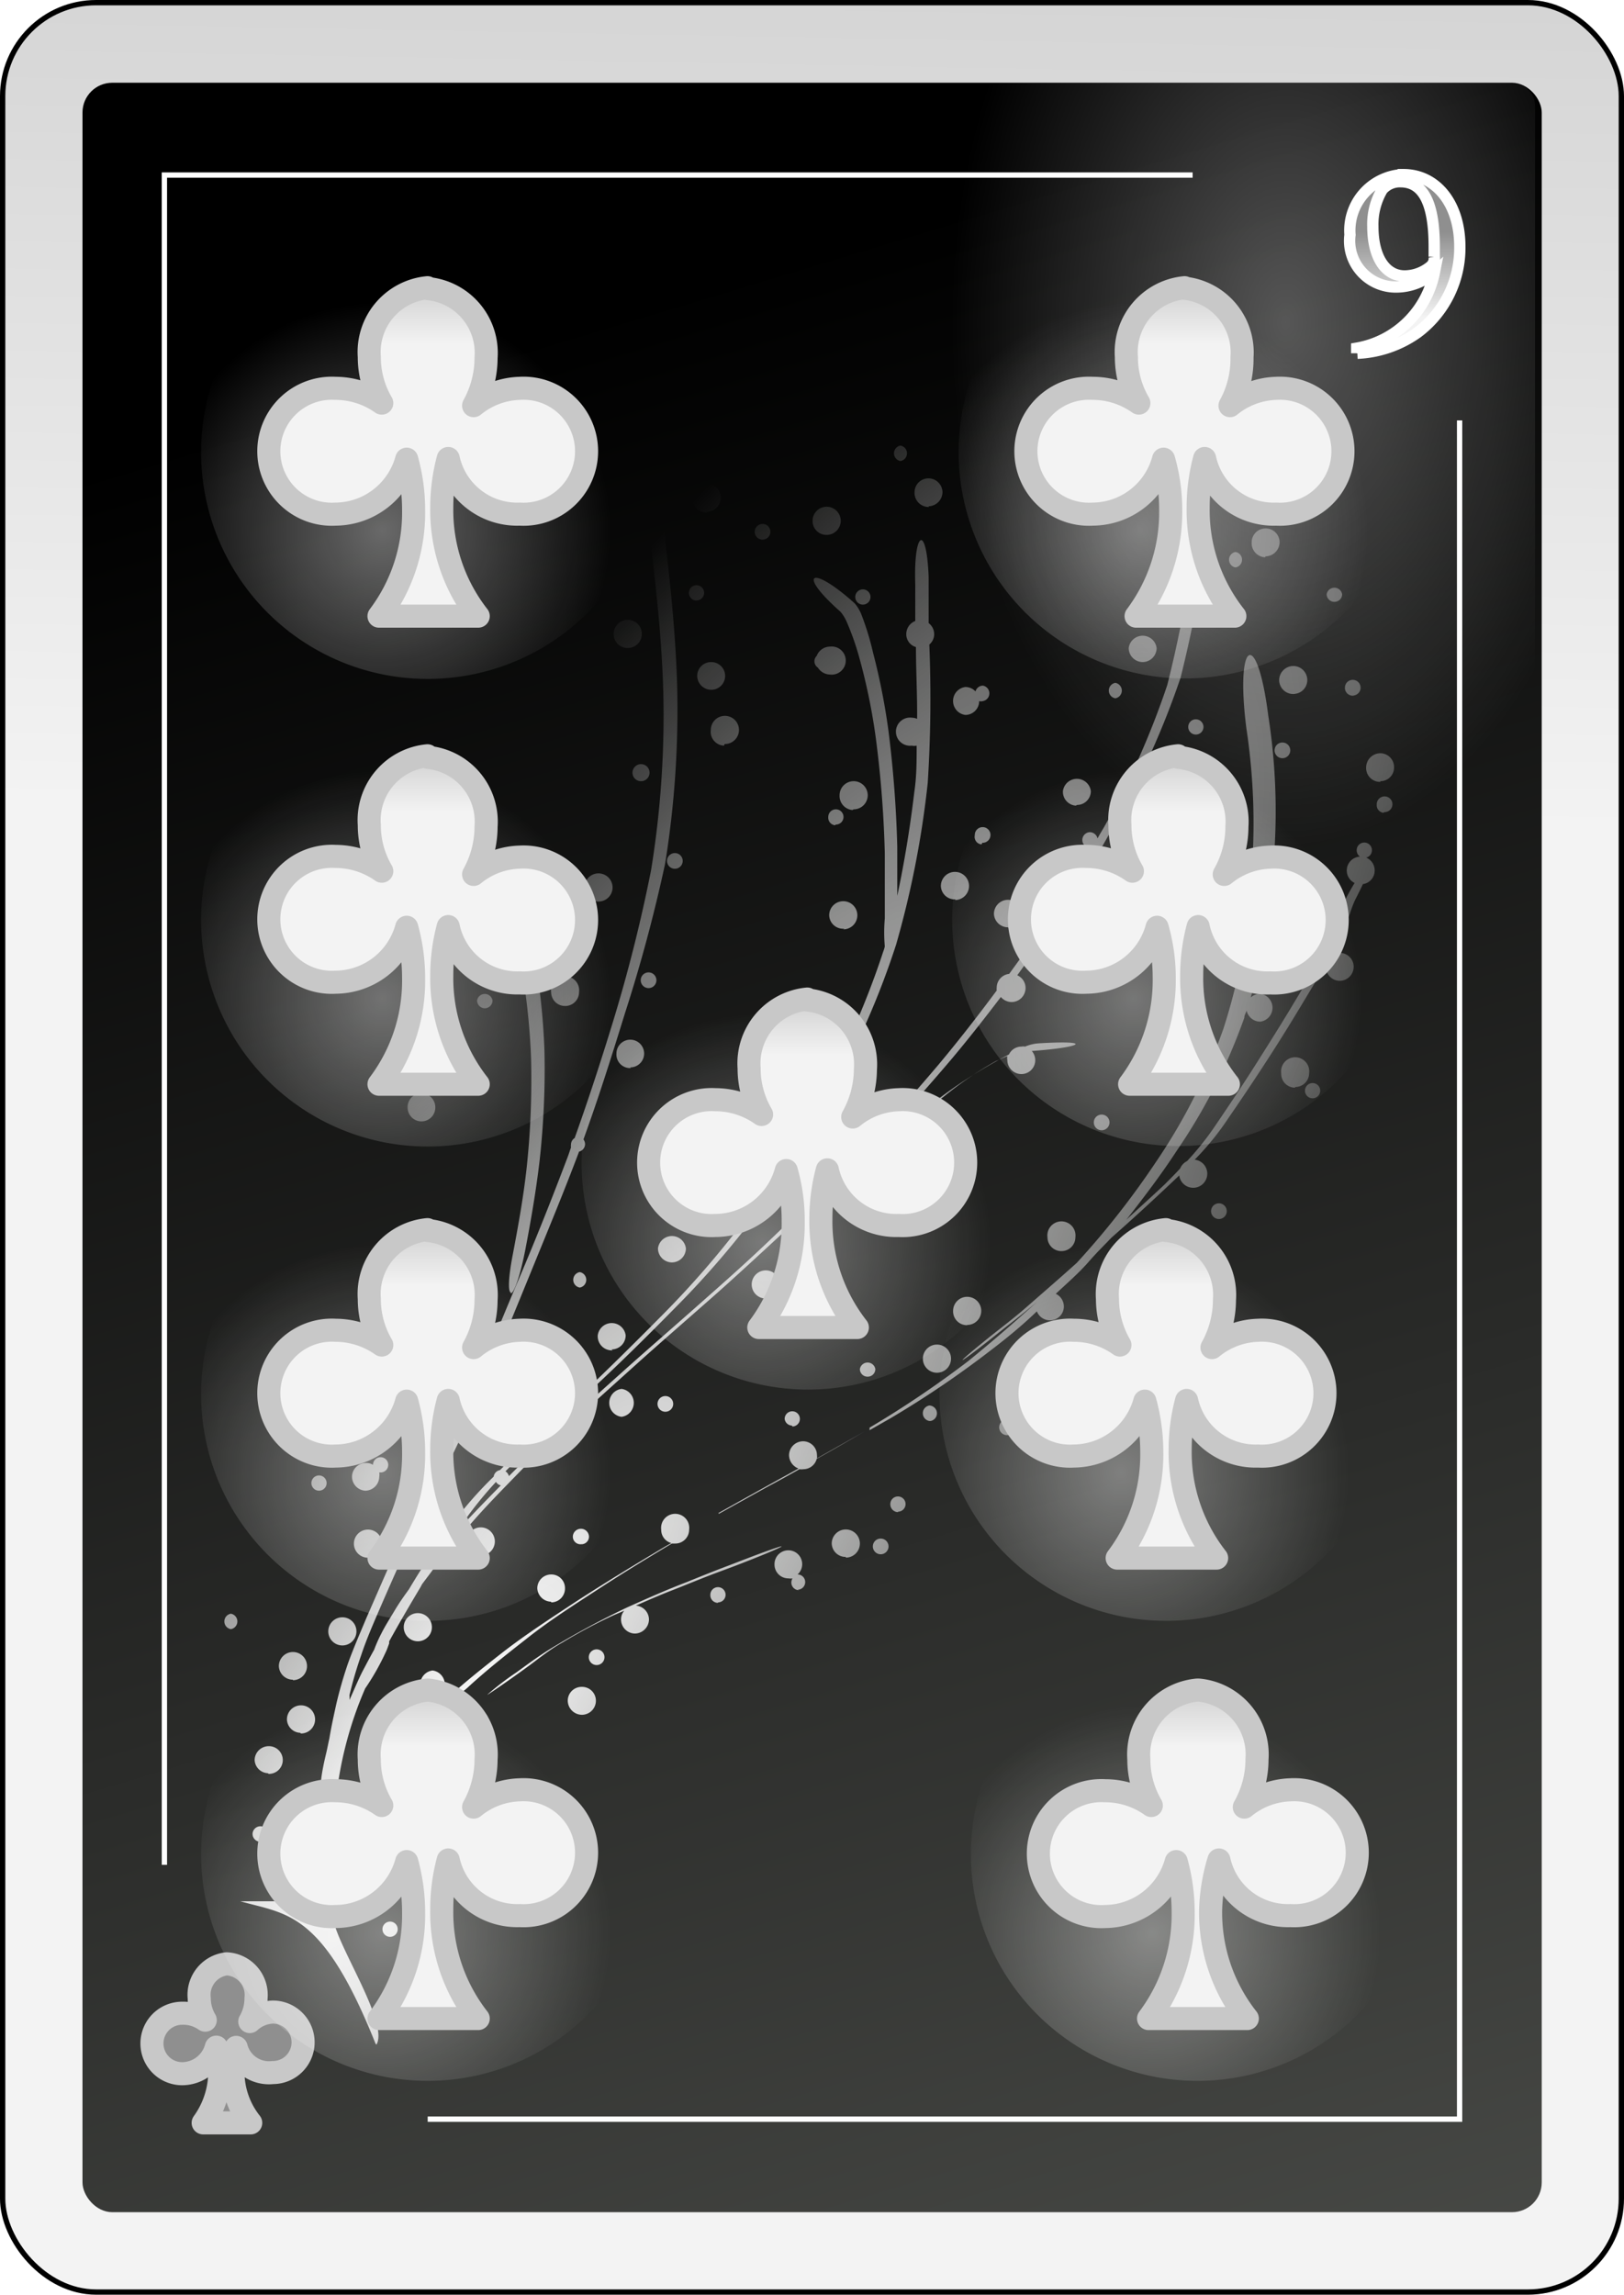 <?xml version="1.0" encoding="UTF-8" standalone="no"?>
<svg
   id="svg2"
   viewBox="0 0 70.38 99.42"
   version="1.1"
   sodipodi:docname="C9.svg"
   inkscape:version="1.3.2 (091e20e, 2023-11-25, custom)"
   width="70.38"
   height="99.42"
   xmlns:inkscape="http://www.inkscape.org/namespaces/inkscape"
   xmlns:sodipodi="http://sodipodi.sourceforge.net/DTD/sodipodi-0.dtd"
   xmlns:xlink="http://www.w3.org/1999/xlink"
   xmlns="http://www.w3.org/2000/svg"
   xmlns:svg="http://www.w3.org/2000/svg"
   xmlns:rdf="http://www.w3.org/1999/02/22-rdf-syntax-ns#"
   xmlns:cc="http://creativecommons.org/ns#"
   xmlns:dc="http://purl.org/dc/elements/1.1/">
  <sodipodi:namedview
     id="namedview6"
     pagecolor="#ffffff"
     bordercolor="#000000"
     borderopacity="0.25"
     inkscape:showpageshadow="2"
     inkscape:pageopacity="0.0"
     inkscape:pagecheckerboard="0"
     inkscape:deskcolor="#d1d1d1"
     inkscape:zoom="15.285714"
     inkscape:cx="34.771029"
     inkscape:cy="50.07944"
     inkscape:window-width="3840"
     inkscape:window-height="2054"
     inkscape:window-x="-11"
     inkscape:window-y="-11"
     inkscape:window-maximized="1"
     inkscape:current-layer="svg2" />
  <defs
     id="defs6">
    <style
       id="style1">
      .cls-1 {
        filter: url(#filter63625-0);
      }

      .cls-2 {
        stroke: #000;
        fill: url(#linear-gradient);
      }

      .cls-2, .cls-6 {
        stroke-miterlimit: 10;
        stroke-width: 0.23px;
      }

      .cls-3 {
        fill: url(#linear-gradient-2);
      }

      .cls-4 {
        opacity: 0.31;
        fill: url(#radial-gradient);
      }

      .cls-11, .cls-13, .cls-15, .cls-17, .cls-19, .cls-21, .cls-23, .cls-25, .cls-4, .cls-5, .cls-9 {
        isolation: isolate;
      }

      .cls-5 {
        opacity: 0.32;
        fill: url(#radial-gradient-2);
      }

      .cls-6 {
        fill: none;
      }

      .cls-27, .cls-6 {
        stroke: #fff;
      }

      .cls-10, .cls-12, .cls-14, .cls-16, .cls-18, .cls-20, .cls-22, .cls-24, .cls-26, .cls-7 {
        stroke: #c8c8c8;
        stroke-linejoin: round;
        stroke-width: 1px;
      }

      .cls-7 {
        fill: url(#linear-gradient-3);
      }

      .cls-8 {
        fill: url(#radial-gradient-3);
      }

      .cls-11, .cls-13, .cls-15, .cls-17, .cls-19, .cls-21, .cls-23, .cls-25, .cls-9 {
        opacity: 0.4;
      }

      .cls-9 {
        fill: url(#radial-gradient-4);
      }

      .cls-10 {
        fill: url(#linear-gradient-4);
      }

      .cls-11 {
        fill: url(#radial-gradient-5);
      }

      .cls-12 {
        fill: url(#linear-gradient-5);
      }

      .cls-13 {
        fill: url(#radial-gradient-6);
      }

      .cls-14 {
        fill: url(#linear-gradient-6);
      }

      .cls-15 {
        fill: url(#radial-gradient-7);
      }

      .cls-16 {
        fill: url(#linear-gradient-7);
      }

      .cls-17 {
        fill: url(#radial-gradient-8);
      }

      .cls-18 {
        fill: url(#linear-gradient-8);
      }

      .cls-19 {
        fill: url(#radial-gradient-9);
      }

      .cls-20 {
        fill: url(#linear-gradient-9);
      }

      .cls-21 {
        fill: url(#radial-gradient-10);
      }

      .cls-22 {
        fill: url(#linear-gradient-10);
      }

      .cls-23 {
        fill: url(#radial-gradient-11);
      }

      .cls-24 {
        fill: url(#linear-gradient-11);
      }

      .cls-25 {
        fill: url(#radial-gradient-12);
      }

      .cls-26 {
        fill: url(#linear-gradient-12);
      }

      .cls-27 {
        stroke-width: 0.49px;
        fill: url(#linear-gradient-13);
      }
    </style>
    <filter
       id="filter63625-0"
       name="filter63625-0"
       x="-0.129"
       y="-0.091"
       width="1.257"
       height="1.182">
      <feGaussianBlur
         result="feGaussianBlur63627-4"
         stdDeviation="3.76"
         id="feGaussianBlur1" />
    </filter>
    <linearGradient
       id="linear-gradient"
       x1="-1239.8"
       y1="-2591.39"
       x2="-1230.32"
       y2="-2076.88"
       gradientTransform="matrix(0.23,0,0,-0.23,323.26,-551.32)"
       gradientUnits="userSpaceOnUse">
      <stop
         offset="0"
         stop-color="#f3f3f3"
         id="stop1" />
      <stop
         offset="1"
         stop-color="#8f8f8f"
         id="stop2" />
    </linearGradient>
    <linearGradient
       id="linear-gradient-2"
       x1="-1698.87"
       y1="-2358.7"
       x2="-1566.59"
       y2="-2796.42"
       gradientTransform="matrix(0.24,0,0,-0.24,434.69,-541.13)"
       gradientUnits="userSpaceOnUse">
      <stop
         offset="0"
         id="stop3" />
      <stop
         offset="1"
         stop-color="#555753"
         id="stop4" />
    </linearGradient>
    <radialGradient
       id="radial-gradient"
       cx="851.38"
       cy="6221.54"
       r="58.68"
       gradientTransform="matrix(-0.23,0,0,0.21,208.74,-1187)"
       gradientUnits="userSpaceOnUse">
      <stop
         offset="0"
         stop-color="#fff"
         id="stop5" />
      <stop
         offset="1"
         stop-color="#fff"
         stop-opacity="0"
         id="stop6" />
    </radialGradient>
    <radialGradient
       id="radial-gradient-2"
       cx="-1273.59"
       cy="-1527.82"
       r="63.15"
       gradientTransform="matrix(0.23,0,0,-0.36,355.82,-526.63)"
       xlink:href="#radial-gradient" />
    <linearGradient
       id="linear-gradient-3"
       x1="-6291.3"
       y1="-13262.56"
       x2="-6291.3"
       y2="-13203.05"
       gradientTransform="matrix(0.05,0,0,-0.06,356.77,-675.13)"
       xlink:href="#linear-gradient" />
    <radialGradient
       id="radial-gradient-3"
       cx="89.72"
       cy="1105.99"
       r="25.37"
       gradientTransform="matrix(0.83,0.56,2.15,-3.16,-2426.74,3530.89)"
       xlink:href="#radial-gradient" />
    <radialGradient
       id="radial-gradient-4"
       cx="-655.11"
       cy="-1136.64"
       r="26.74"
       gradientTransform="matrix(0.37,0,0,-0.37,298.96,-388.16)"
       xlink:href="#radial-gradient" />
    <linearGradient
       id="linear-gradient-4"
       x1="-3584.99"
       y1="-5960.41"
       x2="-3584.99"
       y2="-5900.93"
       gradientTransform="matrix(0.11,0,0,-0.12,460.77,-690.94)"
       xlink:href="#linear-gradient" />
    <radialGradient
       id="radial-gradient-5"
       cx="-655.11"
       cy="-1136.64"
       r="26.74"
       gradientTransform="matrix(0.37,0,0,-0.37,299.5,-327.4)"
       xlink:href="#radial-gradient" />
    <linearGradient
       id="linear-gradient-5"
       x1="-3584.99"
       y1="-5960.41"
       x2="-3584.99"
       y2="-5900.93"
       gradientTransform="matrix(0.11,0,0,-0.12,461.31,-630.18)"
       xlink:href="#linear-gradient" />
    <radialGradient
       id="radial-gradient-6"
       cx="-655.11"
       cy="-1136.64"
       r="26.74"
       gradientTransform="matrix(0.37,0,0,-0.37,266.14,-367.88)"
       xlink:href="#radial-gradient" />
    <linearGradient
       id="linear-gradient-6"
       x1="-3584.99"
       y1="-5960.41"
       x2="-3584.99"
       y2="-5900.93"
       gradientTransform="matrix(0.11,0,0,-0.12,427.96,-670.66)"
       xlink:href="#linear-gradient" />
    <radialGradient
       id="radial-gradient-7"
       cx="-655.11"
       cy="-1136.64"
       r="26.74"
       gradientTransform="matrix(0.37,0,0,-0.37,282.6,-357.34)"
       xlink:href="#radial-gradient" />
    <linearGradient
       id="linear-gradient-7"
       x1="-3584.99"
       y1="-5960.41"
       x2="-3584.99"
       y2="-5900.93"
       gradientTransform="matrix(0.11,0,0,-0.12,444.42,-660.12)"
       xlink:href="#linear-gradient" />
    <radialGradient
       id="radial-gradient-8"
       cx="-655.11"
       cy="-1136.64"
       r="26.74"
       gradientTransform="matrix(0.37,0,0,-0.37,266.14,-347.35)"
       xlink:href="#radial-gradient" />
    <linearGradient
       id="linear-gradient-8"
       x1="-3584.99"
       y1="-5960.41"
       x2="-3584.99"
       y2="-5900.93"
       gradientTransform="matrix(0.11,0,0,-0.12,427.96,-650.13)"
       xlink:href="#linear-gradient" />
    <radialGradient
       id="radial-gradient-9"
       cx="-655.11"
       cy="-1136.64"
       r="26.74"
       gradientTransform="matrix(0.37,0,0,-0.37,266.14,-388.16)"
       xlink:href="#radial-gradient" />
    <linearGradient
       id="linear-gradient-9"
       x1="-3584.99"
       y1="-5960.41"
       x2="-3584.99"
       y2="-5900.93"
       gradientTransform="matrix(0.11,0,0,-0.12,427.96,-690.94)"
       xlink:href="#linear-gradient" />
    <radialGradient
       id="radial-gradient-10"
       cx="-655.11"
       cy="-1136.64"
       r="26.74"
       gradientTransform="matrix(0.37,0,0,-0.37,266.14,-327.4)"
       xlink:href="#radial-gradient" />
    <linearGradient
       id="linear-gradient-10"
       x1="-3584.99"
       y1="-5960.41"
       x2="-3584.99"
       y2="-5900.93"
       gradientTransform="matrix(0.11,0,0,-0.12,427.96,-630.18)"
       xlink:href="#linear-gradient" />
    <radialGradient
       id="radial-gradient-11"
       cx="-655.11"
       cy="-1136.64"
       r="26.74"
       gradientTransform="matrix(0.37,0,0,-0.37,298.68,-367.88)"
       xlink:href="#radial-gradient" />
    <linearGradient
       id="linear-gradient-11"
       x1="-3584.99"
       y1="-5960.41"
       x2="-3584.99"
       y2="-5900.93"
       gradientTransform="matrix(0.11,0,0,-0.12,460.49,-670.66)"
       xlink:href="#linear-gradient" />
    <radialGradient
       id="radial-gradient-12"
       cx="-655.11"
       cy="-1136.64"
       r="26.74"
       gradientTransform="matrix(0.37,0,0,-0.37,298.14,-347.35)"
       xlink:href="#radial-gradient" />
    <linearGradient
       id="linear-gradient-12"
       x1="-3584.99"
       y1="-5960.41"
       x2="-3584.99"
       y2="-5900.93"
       gradientTransform="matrix(0.11,0,0,-0.12,459.95,-650.13)"
       xlink:href="#linear-gradient" />
    <linearGradient
       id="linear-gradient-13"
       x1="-288.95"
       y1="609.27"
       x2="-288.95"
       y2="612.96"
       gradientTransform="matrix(1,0,0,-1,356.96,632.43)"
       xlink:href="#linear-gradient" />
    <linearGradient
       inkscape:collect="always"
       xlink:href="#linear-gradient"
       id="linearGradient1"
       gradientUnits="userSpaceOnUse"
       gradientTransform="matrix(0.23,0,0,-0.23,323.26,-551.32)"
       x1="-1239.8"
       y1="-2591.39"
       x2="-1230.32"
       y2="-2076.88" />
    <radialGradient
       inkscape:collect="always"
       xlink:href="#radial-gradient"
       id="radialGradient1"
       gradientUnits="userSpaceOnUse"
       gradientTransform="matrix(-0.23,0,0,0.21,208.74,-1187)"
       cx="851.38"
       cy="6221.54"
       r="58.68" />
  </defs>
  <title
     id="title6">Four of Clubs</title>
  <g
     id="_9_club"
     data-name="9_club"
     transform="translate(-7.175,-9.415)">
    <g
       id="use70791">
      <g
         id="g65584">
        <rect
           id="rect65588"
           class="cls-2"
           x="7.29"
           y="9.53"
           width="70.15"
           height="99.19"
           rx="4.05"
           ry="4.05"
           style="fill:url(#linearGradient1)" />
        <rect
           id="rect3662"
           class="cls-3"
           x="10.75"
           y="13"
           width="63.24"
           height="92.26"
           rx="1.29"
           ry="1.29"
           style="fill:url(#linear-gradient-2)" />
        <rect
           id="rect65592"
           class="cls-4"
           x="10.99"
           y="81.02"
           width="26.55"
           height="24.28"
           style="fill:url(#radialGradient1)" />
        <path
           id="rect65594"
           class="cls-5"
           d="m 46.2,13 h 26.5 a 1,1 0 0 1 1,1 v 43.2 a 1,1 0 0 1 -1,1 H 46.2 a 1,1 0 0 1 -1,-1 V 14 a 1,1 0 0 1 1,-1 z"
           style="fill:url(#radial-gradient-2)" />
        <path
           id="path65596"
           class="cls-6"
           d="M 25.71,101.23 H 70.43 V 27.63 M 58.86,17 H 14.3 v 73.21" />
      </g>
    </g>
    <g
       id="use74222">
      <g
         id="g74116">
        <path
           id="path74118"
           class="cls-7"
           d="m 17,94.5 a 1.35,1.35 0 0 0 -1.19,1.5 1.89,1.89 0 0 0 0.26,0.94 1.67,1.67 0 0 0 -1,-0.3 1.31,1.31 0 1 0 0,2.62 1.54,1.54 0 0 0 1.48,-1.15 3.79,3.79 0 0 1 -0.57,3.28 h 2.06 a 3.57,3.57 0 0 1 -0.77,-2.27 3.81,3.81 0 0 1 0.14,-1 A 1.47,1.47 0 0 0 19,99.21 1.31,1.31 0 1 0 19,96.59 1.56,1.56 0 0 0 18,97 2,2 0 0 0 18.27,96 1.35,1.35 0 0 0 17,94.5 Z"
           style="fill:url(#linear-gradient-3)" />
      </g>
    </g>
    <path
       id="path4169"
       class="cls-8"
       d="m 23.49,98 c 0.53,-0.9 -1.57,-4.09 -1.84,-5.3 0,-0.1 0,-0.2 0,-0.3 a 4.53,4.53 0 0 1 -0.05,-0.53 5.58,5.58 0 0 1 0.13,-0.9 0.34,0.34 0 0 0 0.31,-0.33 0.33,0.33 0 0 0 -0.15,-0.28 c 0.07,-0.23 0.15,-0.46 0.22,-0.68 a 9.63,9.63 0 0 1 0.6,-1.45 17.6,17.6 0 0 1 1.09,-1.75 l 0.37,-0.54 h 0.11 a 0.61,0.61 0 0 0 0.61,-0.6 0.71,0.71 0 0 0 -0.06,-0.25 l 0.45,-0.54 a 27.54,27.54 0 0 1 2.14,-2 c 0.8,-0.74 1.66,-1.42 2.53,-2.1 1,-0.8 2.12,-1.51 3.21,-2.22 1.09,-0.71 2.08,-1.31 3.13,-1.94 h 0.15 a 0.6,0.6 0 0 0 0.6,-0.6 0.61,0.61 0 1 0 -1.21,0 0.59,0.59 0 0 0 0.44,0.58 l -0.3,0.17 c -1.28,0.76 -2.56,1.54 -3.81,2.35 -1.09,0.72 -2.19,1.43 -3.22,2.23 -0.87,0.68 -1.73,1.36 -2.53,2.11 -0.63,0.56 -1.25,1.11 -1.83,1.72 a 0.53,0.53 0 0 0 -0.3,-0.09 0.61,0.61 0 0 0 -0.61,0.61 0.58,0.58 0 0 0 0.12,0.36 15.06,15.06 0 0 0 -1,1.36 19.84,19.84 0 0 0 -1.09,1.76 l -0.14,0.3 c 0,-0.61 0.11,-1.22 0.18,-1.82 A 16.43,16.43 0 0 1 23,82.57 10.56,10.56 0 0 0 23.89,81 c 0.06,-0.12 0.1,-0.25 0.15,-0.38 v -0.09 c 0.43,-0.78 0.88,-1.55 1.34,-2.32 0,0 0.06,-0.1 0.08,-0.15 0.17,-0.23 0.35,-0.46 0.52,-0.7 0.49,-0.63 1,-1.25 1.54,-1.86 0.67,-0.78 1.4,-1.52 2.12,-2.26 0.72,-0.74 1.68,-1.62 2.54,-2.4 L 35,68.3 c 1,-0.89 2,-1.76 3,-2.64 1,-0.88 2.21,-2 3.29,-3 0.57,-0.54 1.14,-1.09 1.7,-1.65 a 9.62,9.62 0 0 0 1.68,-1.33 c 1.11,-0.94 2.23,-1.86 3.39,-2.74 a 15.64,15.64 0 0 1 2.27,-1.55 l 0.5,-0.22 a 0.47,0.47 0 0 0 0,0.17 0.61,0.61 0 0 0 0.61,0.61 0.6,0.6 0 0 0 0.6,-0.61 0.61,0.61 0 0 0 -0.15,-0.39 c 2.24,-0.16 2.7,-0.48 0.28,-0.33 a 1.83,1.83 0 0 0 -0.57,0.14 0.44,0.44 0 0 0 -0.16,0 0.6,0.6 0 0 0 -0.54,0.34 21.55,21.55 0 0 0 -3.41,2.2 c -1.15,0.88 -2.26,1.8 -3.37,2.74 -0.45,0.39 -0.76,0.67 -0.93,0.83 0.58,-0.57 1.15,-1.14 1.72,-1.72 1.25,-1.26 2.43,-2.58 3.57,-3.93 0.72,-0.86 1.4,-1.73 2.07,-2.61 a 0.62,0.62 0 0 0 0.47,0.22 0.61,0.61 0 0 0 0.6,-0.61 0.6,0.6 0 0 0 -0.36,-0.55 l 0.89,-1.23 a 53.23,53.23 0 0 0 3.4,-5.44 36.16,36.16 0 0 0 2.79,-6.23 54.94,54.94 0 0 0 1.12,-5.8 c 0.38,-2.33 -0.21,-2 -0.58,0.34 A 51.89,51.89 0 0 1 57.76,39.1 35.49,35.49 0 0 1 55,45.29 c -0.09,0.15 -0.18,0.3 -0.26,0.45 a 0.35,0.35 0 0 0 -0.33,-0.27 0.34,0.34 0 0 0 -0.33,0.34 0.33,0.33 0 0 0 0.33,0.33 h 0.11 a 52.11,52.11 0 0 1 -3,4.63 l -0.61,0.84 a 0.6,0.6 0 0 0 -0.54,0.6 0.49,0.49 0 0 0 0,0.12 c -0.81,1.09 -1.65,2.17 -2.52,3.21 -1.15,1.36 -2.33,2.68 -3.58,3.94 -1.25,1.26 -2.37,2.36 -3.58,3.52 -1.21,1.16 -2.17,2 -3.3,3 -1.13,1 -2,1.75 -3,2.64 l -2.79,2.5 c -0.8,0.72 -1.61,1.46 -2.37,2.23 a 0.36,0.36 0 0 0 -0.15,-0.21 l 0.9,-0.9 c 1,-0.94 2,-1.86 3,-2.8 1.19,-1.11 2.34,-2.25 3.48,-3.41 a 38.89,38.89 0 0 0 3.61,-4.19 46.6,46.6 0 0 0 3.29,-5.4 34.93,34.93 0 0 0 2.65,-6.12 41.42,41.42 0 0 0 1.37,-7 57.54,57.54 0 0 0 0.07,-6 0.59,0.59 0 0 0 0.21,-0.45 0.61,0.61 0 0 0 -0.24,-0.48 c 0,-0.25 0,-0.5 0,-0.75 0,-0.41 0,-0.83 0,-1.25 -0.09,-2.34 -0.66,-2 -0.58,0.34 0,0.41 0,0.83 0,1.25 0,0.11 0,0.21 0,0.32 a 0.61,0.61 0 0 0 -0.39,0.57 0.58,0.58 0 0 0 0.42,0.56 c 0,1 0.06,2.08 0.05,3.11 a 0.59,0.59 0 0 0 -0.23,-0.05 0.61,0.61 0 1 0 0,1.21 0.46,0.46 0 0 0 0.21,0 c 0,0.67 0,1.34 -0.1,2 -0.18,1.51 -0.42,3 -0.74,4.51 0,-0.71 0,-1.43 0,-2.14 a 50.26,50.26 0 0 0 -0.38,-5 28.37,28.37 0 0 0 -0.67,-3.4 A 12,12 0 0 0 44.49,36 1.79,1.79 0 0 0 44.22,35.56 c -1.9,-1.71 -2.54,-1.33 -0.62,0.36 a 1.79,1.79 0 0 1 0.27,0.44 11.6,11.6 0 0 1 0.57,1.64 26.11,26.11 0 0 1 0.69,3.39 47.29,47.29 0 0 1 0.39,5 c 0,0.94 0,1.88 0,2.82 a 6.91,6.91 0 0 0 0,1.21 1.55,1.55 0 0 1 -0.07,0.23 c -0.38,1.16 -0.82,2.29 -1.31,3.4 a 0.59,0.59 0 0 0 -0.52,-0.31 0.61,0.61 0 0 0 0,1.21 h 0.12 c -0.29,0.62 -0.6,1.23 -0.94,1.83 a 47.28,47.28 0 0 1 -3.29,5.41 40.14,40.14 0 0 1 -3.62,4.19 c -1.15,1.16 -2.3,2.3 -3.48,3.42 -1,0.94 -2,1.85 -3.05,2.8 l -0.52,0.51 a 0.33,0.33 0 0 0 -0.27,0.28 16.87,16.87 0 0 0 -1.76,2 34.19,34.19 0 0 0 -1.91,2.88 c -0.22,0.3 -0.43,0.6 -0.62,0.92 -0.19,0.32 -0.41,0.66 -0.58,1 a 6.21,6.21 0 0 0 -0.31,0.7 v 0 c -0.17,0.3 -0.33,0.61 -0.49,0.91 -0.16,0.3 -0.39,0.85 -0.58,1.27 a 1.55,1.55 0 0 0 0,-0.21 17.35,17.35 0 0 1 0.51,-1.74 c 0.23,-0.69 0.52,-1.35 0.8,-2 0.28,-0.65 0.71,-1.62 1.07,-2.43 0.48,-1.09 1,-2.16 1.57,-3.23 0.69,-1.31 1.29,-2.65 1.87,-4 0.7,-1.65 1.38,-3.31 2.07,-5 0.69,-1.69 1.41,-3.42 2.06,-5.15 a 0.34,0.34 0 0 0 0.26,-0.33 0.37,0.37 0 0 0 -0.07,-0.2 c 0.66,-1.81 1.24,-3.66 1.81,-5.5 A 66.84,66.84 0 0 0 36,46.83 41.86,41.86 0 0 0 36.52,39.09 c -0.08,-2.64 -0.39,-5.26 -0.71,-7.87 -0.2,-1.58 -0.43,-3.14 -0.68,-4.71 a 5.22,5.22 0 0 0 -0.35,-1.39 0.58,0.58 0 0 0 0.19,0 0.61,0.61 0 1 0 0,-1.21 0.6,0.6 0 0 0 -0.6,0.6 0.63,0.63 0 0 0 0.16,0.42 3.86,3.86 0 0 0 0,1.88 c 0.11,0.69 0.22,1.39 0.32,2.09 a 0.32,0.32 0 0 0 -0.23,-0.09 0.34,0.34 0 0 0 0,0.67 0.36,0.36 0 0 0 0.3,-0.18 c 0.1,0.74 0.21,1.48 0.3,2.22 0,0.19 0,0.38 0.07,0.57 A 0.54,0.54 0 0 0 35,32 a 0.61,0.61 0 0 0 -0.6,0.61 0.6,0.6 0 0 0 0.6,0.6 0.56,0.56 0 0 0 0.39,-0.14 c 0.25,2.09 0.47,4.2 0.53,6.31 a 41.75,41.75 0 0 1 -0.53,7.74 67,67 0 0 1 -1.64,6.53 c -0.52,1.7 -1.07,3.39 -1.67,5.07 a 0.34,0.34 0 0 0 -0.16,0.29 0.43,0.43 0 0 0 0,0.12 l -0.12,0.35 c -0.68,1.8 -1.39,3.59 -2.14,5.35 -0.75,1.76 -1.37,3.32 -2.07,5 -0.58,1.36 -1.19,2.71 -1.88,4 -0.54,1.07 -1.09,2.13 -1.58,3.23 -0.36,0.81 -0.71,1.62 -1.07,2.44 -0.28,0.67 -0.57,1.33 -0.81,2 a 18.09,18.09 0 0 0 -0.5,1.74 c -0.11,0.5 -0.22,1 -0.3,1.49 -0.05,0.22 -0.09,0.44 -0.14,0.65 -0.26,1.07 -0.28,1.61 -0.18,1.69 0.1,0.08 -0.05,0.36 -0.07,0.54 a 17,17 0 0 0 -0.21,2.14 v 1 a 6.21,6.21 0 0 0 -0.2,0.74 l -0.06,0.3 h -3 c 2,0.57 3.56,0.4 5.86,6.17 z m 0.59,-4.67 a 0.33,0.33 0 0 0 0,-0.66 0.33,0.33 0 0 0 0,0.66 z m -4.63,-1.69 a 0.61,0.61 0 1 0 0,-1.21 0.61,0.61 0 0 0 0,1.21 z m 3.26,-0.73 a 0.61,0.61 0 1 0 -0.6,-0.6 0.6,0.6 0 0 0 0.6,0.59 z m -4.26,-1.69 a 0.34,0.34 0 1 0 -0.33,-0.34 0.34,0.34 0 0 0 0.33,0.33 z M 20,88.66 A 0.33,0.33 0 1 0 19.67,88.33 0.34,0.34 0 0 0 20,88.66 Z m 5.72,-0.72 a 0.61,0.61 0 0 0 0,-1.21 0.61,0.61 0 0 0 0,1.21 z m 1.42,-1 a 0.34,0.34 0 0 0 0,-0.67 0.34,0.34 0 0 0 0,0.67 z m -8.32,-0.67 a 0.6,0.6 0 0 0 0.61,-0.6 0.6,0.6 0 0 0 -0.61,-0.6 0.61,0.61 0 0 0 -0.61,0.6 0.6,0.6 0 0 0 0.57,0.57 z m 1.4,-1.75 a 0.61,0.61 0 1 0 -0.61,-0.61 0.6,0.6 0 0 0 0.57,0.58 z M 28,84.25 a 0.33,0.33 0 0 0 0.33,-0.33 0.33,0.33 0 0 0 -0.66,0 0.33,0.33 0 0 0 0.33,0.33 z m 4.38,-0.54 A 0.61,0.61 0 0 0 33,83.1 a 0.6,0.6 0 0 0 -0.61,-0.6 0.6,0.6 0 0 0 -0.61,0.6 0.62,0.62 0 0 0 0.61,0.61 z M 25.92,83 a 0.61,0.61 0 0 0 0,-1.21 0.61,0.61 0 0 0 0,1.21 z m 2.37,-0.15 c 0,0 0.71,-0.46 1.83,-1.28 0.47,-0.35 0.93,-0.72 1.44,-1 a 22,22 0 0 1 2.2,-1.17 l 0.47,-0.2 a 0.56,0.56 0 0 0 -0.14,0.38 0.61,0.61 0 0 0 0.6,0.61 0.62,0.62 0 0 0 0.61,-0.61 0.61,0.61 0 0 0 -0.57,-0.6 c 0.52,-0.23 1.05,-0.46 1.59,-0.67 0.54,-0.21 1.21,-0.49 1.82,-0.72 l 0.78,-0.29 c 2.39,-0.91 3,-1.27 0.62,-0.36 l -0.78,0.3 c -0.61,0.23 -1.21,0.47 -1.82,0.72 -0.87,0.33 -1.72,0.71 -2.57,1.09 A 36.49,36.49 0 0 0 31,80.87 c -0.5,0.31 -1,0.68 -1.44,1 a 12.16,12.16 0 0 0 -1.22,0.93 z m -8.42,-0.64 a 0.61,0.61 0 1 0 -0.61,-0.61 0.61,0.61 0 0 0 0.61,0.59 z m 13.22,-0.66 a 0.34,0.34 0 0 0 0,-0.67 0.34,0.34 0 1 0 0,0.67 z m -11,-0.85 a 0.61,0.61 0 0 0 0,-1.21 0.61,0.61 0 1 0 0,1.21 z m 3.27,-0.18 a 0.61,0.61 0 0 0 0,-1.21 0.61,0.61 0 1 0 0,1.21 z M 17.18,80 a 0.34,0.34 0 0 0 0,-0.67 0.34,0.34 0 0 0 0,0.67 z m 21.11,-1.16 a 0.33,0.33 0 1 0 -0.33,-0.33 0.33,0.33 0 0 0 0.33,0.35 z m -7.23,0 a 0.6,0.6 0 0 0 0.6,-0.61 0.59,0.59 0 0 0 -0.6,-0.6 0.6,0.6 0 0 0 -0.6,0.6 0.61,0.61 0 0 0 0.6,0.58 z m 10.68,-0.55 a 0.33,0.33 0 0 0 0,-0.66 v 0 a 0.6,0.6 0 1 0 -1,-0.43 0.6,0.6 0 0 0 0.61,0.6 0.5,0.5 0 0 0 0.17,0 0.37,0.37 0 0 0 -0.05,0.18 0.33,0.33 0 0 0 0.33,0.33 z m 2.09,-1.39 a 0.61,0.61 0 1 0 -0.61,-0.61 0.6,0.6 0 0 0 0.61,0.58 z m -20.63,0 a 0.61,0.61 0 0 0 0,-1.21 0.61,0.61 0 1 0 0,1.21 z M 28,76.81 A 0.61,0.61 0 1 0 27.4,76.2 0.61,0.61 0 0 0 28,76.81 Z m 17.4,-0.06 a 0.34,0.34 0 0 0 0,-0.67 0.34,0.34 0 1 0 0,0.67 z m -13,-0.43 A 0.33,0.33 0 0 0 32.7,76 0.35,0.35 0 0 0 32,76 a 0.33,0.33 0 0 0 0.36,0.32 z m -5.53,-0.39 c 0.2,-0.29 0.39,-0.57 0.6,-0.86 a 16.79,16.79 0 0 1 1.2,-1.45 0.32,0.32 0 0 0 0.21,0.15 c -0.65,0.66 -1.3,1.33 -1.91,2 l -0.1,0.13 z M 38.33,75 l 2,-1.11 c 0.5,-0.27 1,-0.54 1.49,-0.82 a 0.51,0.51 0 0 0 0.17,0 0.6,0.6 0 0 0 0.58,-0.45 c 0.7,-0.39 1.39,-0.79 2.08,-1.19 l -2.07,1.17 a 0.66,0.66 0 0 0 0,-0.14 0.6,0.6 0 0 0 -0.6,-0.6 0.61,0.61 0 0 0 -0.61,0.6 0.63,0.63 0 0 0 0.41,0.58 l -0.47,0.26 c -1,0.55 -2,1.11 -3,1.67 z m 7.76,-0.09 a 0.33,0.33 0 1 0 -0.33,-0.33 0.34,0.34 0 0 0 0.33,0.35 z M 23,74 a 0.61,0.61 0 0 0 0.61,-0.61 0.48,0.48 0 0 0 0,-0.18 h 0.06 a 0.33,0.33 0 0 0 0.33,-0.33 0.33,0.33 0 1 0 -0.66,0 0.55,0.55 0 0 0 -0.31,-0.08 0.6,0.6 0 0 0 -0.6,0.6 A 0.61,0.61 0 0 0 23,74 Z m -2,0 A 0.33,0.33 0 1 0 20.67,73.67 0.33,0.33 0 0 0 21,74 Z m 4.21,-2.29 a 0.61,0.61 0 1 0 -0.61,-0.61 0.6,0.6 0 0 0 0.6,0.57 z m 25.55,-0.12 a 0.34,0.34 0 1 0 0,-0.67 0.34,0.34 0 0 0 0,0.67 z m -5.9,-0.21 0.91,-0.52 a 42.38,42.38 0 0 0 4.34,-2.94 c 0.71,-0.54 1.39,-1.1 2,-1.69 a 0.61,0.61 0 0 0 0.57,0.39 0.6,0.6 0 0 0 0.6,-0.6 0.61,0.61 0 0 0 -0.35,-0.55 c 0.48,-0.45 1,-0.9 1.41,-1.37 0.41,-0.47 0.66,-0.7 1,-1.06 v 0 c 1,-0.88 1.94,-1.75 2.89,-2.65 l 0.05,-0.05 a 0.61,0.61 0 1 0 0.67,-0.68 12.21,12.21 0 0 0 1.5,-1.86 c 0.58,-0.84 1.14,-1.68 1.69,-2.53 0.55,-0.85 1.08,-1.71 1.6,-2.58 0.3,-0.5 0.61,-1 0.9,-1.51 a 0.49,0.49 0 0 0 0,0.12 0.6,0.6 0 0 0 0.6,0.61 0.61,0.61 0 0 0 0.6,-0.61 0.6,0.6 0 0 0 -0.6,-0.6 0.57,0.57 0 0 0 -0.42,0.17 l 0.24,-0.45 a 12.86,12.86 0 0 0 0.62,-1.43 5.37,5.37 0 0 1 0.21,-0.56 c 0.14,-0.28 0.26,-0.51 0.35,-0.71 a 0.59,0.59 0 0 0 0.51,-0.59 0.6,0.6 0 0 0 -0.37,-0.56 0.32,0.32 0 0 0 0.25,-0.32 0.33,0.33 0 0 0 -0.33,-0.33 0.33,0.33 0 0 0 -0.33,0.33 0.35,0.35 0 0 0 0.14,0.28 0.6,0.6 0 0 0 -0.23,1.14 c -0.18,0.3 -0.38,0.66 -0.61,1.12 a 5.37,5.37 0 0 0 -0.21,0.56 15,15 0 0 1 -0.61,1.43 c -0.4,0.77 -0.86,1.52 -1.31,2.27 -0.45,0.75 -1.06,1.72 -1.6,2.57 -0.54,0.85 -1.11,1.7 -1.68,2.54 a 12.49,12.49 0 0 1 -1.24,1.56 0.62,0.62 0 0 0 -0.3,0.32 c -0.22,0.24 -0.45,0.47 -0.68,0.7 -0.54,0.51 -1.09,1 -1.65,1.52 0.78,-1 1.5,-1.94 2.19,-3 a 24.9,24.9 0 0 0 2.92,-5.75 c 0,-0.11 0.07,-0.21 0.1,-0.31 a 0.61,0.61 0 0 0 0.59,0.48 0.61,0.61 0 0 0 0,-1.21 0.62,0.62 0 0 0 -0.41,0.16 27.38,27.38 0 0 0 1,-6 26.8,26.8 0 0 0 -0.24,-6.2 c -0.49,-3.86 -1.44,-3.31 -0.95,0.54 a 27.45,27.45 0 0 1 0.23,6.21 25.82,25.82 0 0 1 -1.23,6.82 25.17,25.17 0 0 1 -2.92,5.76 36.25,36.25 0 0 1 -3.43,4.37 c -0.71,0.64 -1.44,1.27 -2.16,1.9 -0.52,0.46 -1.08,0.88 -1.63,1.32 -1.9,1.53 -1.3,1.18 0.6,-0.35 0.5,-0.39 1,-0.78 1.48,-1.19 v 0 c -1,0.9 -2,1.77 -3,2.58 a 44.31,44.31 0 0 1 -4.27,2.88 z m -3.35,-0.16 a 0.33,0.33 0 0 0 0.33,-0.33 0.33,0.33 0 0 0 -0.66,0 0.33,0.33 0 0 0 0.32,0.29 z m 6,-0.24 a 0.34,0.34 0 0 0 0.27,-0.33 0.34,0.34 0 0 0 -0.33,-0.34 0.34,0.34 0 0 0 0,0.67 z M 34.11,70.8 a 0.61,0.61 0 0 0 0,-1.21 0.61,0.61 0 0 0 0,1.21 z M 36,70.58 A 0.34,0.34 0 1 0 35.67,70.24 0.34,0.34 0 0 0 36,70.58 Z m 8.78,-1.52 a 0.33,0.33 0 0 0 0.33,-0.33 0.34,0.34 0 0 0 -0.67,0 0.33,0.33 0 0 0 0.33,0.33 z m 3,-0.17 a 0.61,0.61 0 1 0 -0.61,-0.61 0.61,0.61 0 0 0 0.59,0.61 z M 26.4,68.64 a 0.61,0.61 0 1 0 -0.6,-0.6 0.6,0.6 0 0 0 0.6,0.6 z M 55,68 A 0.34,0.34 0 1 0 54.67,67.67 0.34,0.34 0 0 0 55,68 Z M 33.68,67.88 a 0.61,0.61 0 0 0 0.61,-0.61 0.61,0.61 0 0 0 -1.21,0 0.61,0.61 0 0 0 0.64,0.65 z m -9,-1 a 0.34,0.34 0 1 0 -0.33,-0.34 0.34,0.34 0 0 0 0.33,0.35 z m 24.41,-0.06 a 0.61,0.61 0 1 0 -0.61,-0.61 0.6,0.6 0 0 0 0.61,0.62 z M 27.37,66.21 a 0.6,0.6 0 0 0 0.34,-1.1 0.32,0.32 0 0 0 0,-0.14 0.33,0.33 0 0 0 -0.33,-0.33 0.33,0.33 0 0 0 -0.33,0.33 0.36,0.36 0 0 0 0,0.11 0.6,0.6 0 0 0 0.28,1.13 z m 13.07,-0.54 a 0.61,0.61 0 0 0 0,-1.21 0.61,0.61 0 1 0 0,1.21 z M 29.3,65.46 c 0.14,0 0.41,-0.7 0.65,-1.95 0.24,-1.25 0.46,-2.53 0.61,-3.81 a 36,36 0 0 0 0.21,-4.76 30,30 0 0 0 -0.34,-3.55 C 30.3,50.6 30.18,49.8 30,49 a 7.2,7.2 0 0 0 -0.28,-0.9 c -1.05,-2.33 -1.71,-2 -0.62,0.36 a 7.06,7.06 0 0 1 0.28,0.89 24,24 0 0 1 0.46,2.36 30.09,30.09 0 0 1 0.35,3.54 A 36,36 0 0 1 30,60 c -0.14,1.28 -0.37,2.55 -0.61,3.81 -0.21,1.1 -0.19,1.62 -0.06,1.61 z m 12.92,0 a 0.34,0.34 0 1 0 -0.33,-0.34 0.34,0.34 0 0 0 0.33,0.32 z M 32.3,65.2 a 0.34,0.34 0 0 0 0,-0.67 0.34,0.34 0 0 0 0,0.67 z m 4,-1.09 a 0.61,0.61 0 0 0 0.6,-0.61 0.61,0.61 0 0 0 -1.21,0 0.61,0.61 0 0 0 0.58,0.61 z m 16.87,-0.49 a 0.6,0.6 0 0 0 0.61,-0.6 0.61,0.61 0 1 0 -1.21,0 0.6,0.6 0 0 0 0.57,0.6 z M 60,62.23 A 0.34,0.34 0 1 0 59.66,61.89 0.34,0.34 0 0 0 60,62.23 Z M 48.42,59.38 a 0.6,0.6 0 0 0 0.61,-0.6 0.61,0.61 0 0 0 -1.21,0 0.6,0.6 0 0 0 0.6,0.6 z m 6.44,-1 a 0.34,0.34 0 1 0 0,-0.67 0.34,0.34 0 0 0 0,0.67 z M 25.44,58 a 0.6,0.6 0 0 0 0.6,-0.61 0.61,0.61 0 0 0 -0.6,-0.61 0.6,0.6 0 0 0 -0.6,0.61 0.6,0.6 0 0 0 0.6,0.61 z m 15.3,-0.25 a 0.6,0.6 0 0 0 0.6,-0.6 0.6,0.6 0 0 0 -0.6,-0.61 0.61,0.61 0 0 0 -0.6,0.61 0.6,0.6 0 0 0 0.6,0.6 z M 64.06,57 a 0.33,0.33 0 0 0 0.33,-0.33 0.33,0.33 0 0 0 -0.66,0 0.33,0.33 0 0 0 0.33,0.33 z M 63.3,56.51 a 0.6,0.6 0 0 0 0.61,-0.6 0.61,0.61 0 1 0 -1.21,0 0.6,0.6 0 0 0 0.6,0.63 z M 44.49,56.34 a 0.62,0.62 0 0 0 0.61,-0.61 0.61,0.61 0 0 0 -0.61,-0.61 0.6,0.6 0 0 0 -0.6,0.61 0.61,0.61 0 0 0 0.6,0.64 z m -10,-0.68 a 0.6,0.6 0 0 0 0.6,-0.6 0.6,0.6 0 0 0 -0.6,-0.6 0.6,0.6 0 0 0 -0.6,0.6 0.59,0.59 0 0 0 0.62,0.63 z m -6.3,-2.56 a 0.34,0.34 0 0 0 0.33,-0.34 0.34,0.34 0 0 0 -0.67,0 0.34,0.34 0 0 0 0.34,0.34 z M 31.66,53 a 0.6,0.6 0 0 0 0.61,-0.6 0.61,0.61 0 1 0 -1.21,0 0.6,0.6 0 0 0 0.6,0.6 z m 26.68,-0.17 a 0.62,0.62 0 0 0 0.61,-0.61 0.6,0.6 0 0 0 -0.61,-0.6 0.6,0.6 0 0 0 -0.6,0.6 0.61,0.61 0 0 0 0.6,0.58 z m -23,-0.61 a 0.34,0.34 0 0 0 0,-0.67 0.34,0.34 0 1 0 0,0.67 z m 8.38,-2.54 a 0.61,0.61 0 1 0 -0.61,-0.61 0.6,0.6 0 0 0 0.66,0.58 z m 7.13,-0.06 a 0.61,0.61 0 1 0 -0.6,-0.61 0.61,0.61 0 0 0 0.65,0.58 z m 12.59,-0.67 a 0.6,0.6 0 0 0 0.6,-0.6 0.61,0.61 0 1 0 -1.21,0 0.6,0.6 0 0 0 0.66,0.57 z M 33.19,48.47 a 0.61,0.61 0 0 0 0,-1.21 0.61,0.61 0 1 0 0,1.21 z m 15.36,-0.06 a 0.61,0.61 0 1 0 -0.6,-0.6 0.6,0.6 0 0 0 0.65,0.57 z M 36.48,47.05 a 0.34,0.34 0 0 0 0,-0.67 0.34,0.34 0 1 0 0,0.67 z m -8.73,-1 a 0.34,0.34 0 1 0 0,-0.67 0.34,0.34 0 0 0 0,0.67 z m 22,-0.12 A 0.34,0.34 0 1 0 49.42,45.6 0.33,0.33 0 0 0 49.71,46 Z m 9.71,-0.55 a 0.61,0.61 0 1 0 -0.6,-0.6 0.6,0.6 0 0 0 0.56,0.63 z M 43.4,45.14 a 0.33,0.33 0 1 0 -0.33,-0.33 0.33,0.33 0 0 0 0.29,0.36 z M 67.17,44.6 a 0.34,0.34 0 1 0 -0.33,-0.33 0.33,0.33 0 0 0 0.29,0.36 z m -23,-0.12 a 0.61,0.61 0 1 0 -0.61,-0.61 0.61,0.61 0 0 0 0.56,0.64 z m 9.68,-0.19 a 0.6,0.6 0 0 0 0.6,-0.6 0.61,0.61 0 0 0 -1.21,0 0.6,0.6 0 0 0 0.56,0.63 z m 4.14,-0.84 a 0.34,0.34 0 1 0 -0.33,-0.34 0.34,0.34 0 0 0 0.28,0.37 z m 9,-0.19 a 0.59,0.59 0 0 0 0.6,-0.6 0.6,0.6 0 0 0 -0.6,-0.61 0.62,0.62 0 0 0 -0.61,0.61 0.6,0.6 0 0 0 0.62,0.63 z m -32,0 a 0.37,0.37 0 1 0 -0.07,0 z m 27.82,-1 a 0.34,0.34 0 0 0 0,-0.67 0.34,0.34 0 1 0 0,0.67 z M 38.58,41.65 a 0.61,0.61 0 1 0 -0.6,-0.61 0.6,0.6 0 0 0 0.57,0.68 z M 59,41.24 a 0.33,0.33 0 0 0 0.33,-0.33 0.33,0.33 0 1 0 -0.66,0 0.33,0.33 0 0 0 0.33,0.33 z M 49,40.39 a 0.6,0.6 0 0 0 0.61,-0.6 c 0,0 0,0 0,0 a 0.29,0.29 0 0 0 0.16,0 0.34,0.34 0 0 0 0,-0.67 0.34,0.34 0 0 0 -0.32,0.25 0.6,0.6 0 0 0 -0.44,-0.19 0.61,0.61 0 0 0 0,1.21 z m 6.51,-0.72 a 0.34,0.34 0 0 0 0,-0.67 0.34,0.34 0 0 0 0,0.67 z M 65.8,39.55 a 0.34,0.34 0 1 0 -0.34,-0.34 0.34,0.34 0 0 0 0.41,0.34 z m -2.58,-0.07 a 0.6,0.6 0 0 0 0.61,-0.6 0.61,0.61 0 0 0 -0.61,-0.61 0.62,0.62 0 0 0 -0.61,0.61 0.61,0.61 0 0 0 0.68,0.6 z M 38,39.3 A 0.6,0.6 0 0 0 38.6,38.7 0.6,0.6 0 0 0 38,38.1 0.6,0.6 0 0 0 37.39,38.7 0.61,0.61 0 0 0 38,39.3 Z m 5.14,-0.66 a 0.61,0.61 0 1 0 0,-1.21 0.62,0.62 0 0 0 -0.57,0.4 0.33,0.33 0 0 0 -0.1,0.23 0.33,0.33 0 0 0 0.15,0.28 0.63,0.63 0 0 0 0.53,0.3 z M 56.7,38.1 a 0.61,0.61 0 0 0 0.6,-0.61 0.61,0.61 0 0 0 -1.21,0 0.61,0.61 0 0 0 0.61,0.61 z M 34.38,37.49 a 0.61,0.61 0 1 0 -0.61,-0.6 0.6,0.6 0 0 0 0.61,0.6 z m 10.19,-1.88 a 0.33,0.33 0 0 0 0.33,-0.33 0.33,0.33 0 0 0 -0.66,0 0.33,0.33 0 0 0 0.33,0.33 z M 65,35.49 a 0.33,0.33 0 0 0 0.34,-0.33 0.34,0.34 0 0 0 -0.67,0 0.33,0.33 0 0 0 0.33,0.33 z M 37.36,35.43 a 0.33,0.33 0 0 0 0.33,-0.33 0.33,0.33 0 0 0 -0.66,0 0.33,0.33 0 0 0 0.28,0.33 z M 60.72,34 a 0.34,0.34 0 0 0 0,-0.67 0.34,0.34 0 0 0 0,0.67 z m 1.3,-0.48 a 0.62,0.62 0 0 0 0.61,-0.61 0.6,0.6 0 0 0 -0.61,-0.6 0.6,0.6 0 0 0 -0.6,0.6 0.61,0.61 0 0 0 0.58,0.65 z M 40.28,32.79 a 0.34,0.34 0 0 0 0,-0.67 0.34,0.34 0 1 0 0,0.67 z M 43,32.59 a 0.61,0.61 0 1 0 -0.61,-0.6 0.6,0.6 0 0 0 0.61,0.6 z m -5.21,-1 a 0.61,0.61 0 1 0 -0.6,-0.6 0.6,0.6 0 0 0 0.63,0.63 z m 17.45,-0.18 a 0.34,0.34 0 1 0 0,-0.67 0.34,0.34 0 0 0 0,0.67 z m -7.83,-0.06 a 0.62,0.62 0 0 0 0.61,-0.61 0.61,0.61 0 0 0 -0.61,-0.6 0.6,0.6 0 0 0 -0.6,0.6 0.61,0.61 0 0 0 0.63,0.64 z m 10.43,-0.61 a 0.33,0.33 0 1 0 -0.33,-0.33 0.34,0.34 0 0 0 0.36,0.36 z M 46.2,29.39 a 0.34,0.34 0 0 0 0,-0.67 0.34,0.34 0 0 0 0,0.67 z m -13,-0.19 a 0.61,0.61 0 1 0 -0.61,-0.61 0.6,0.6 0 0 0 0.64,0.61 z M 56,27.75 A 0.33,0.33 0 1 0 55.67,27.42 0.33,0.33 0 0 0 56,27.75 Z m 2.15,-0.42 a 0.61,0.61 0 0 0 0.6,-0.61 0.6,0.6 0 0 0 -0.6,-0.6 0.61,0.61 0 0 0 -0.61,0.6 0.62,0.62 0 0 0 0.61,0.61 z M 32.41,26.42 a 0.34,0.34 0 0 0 0,-0.67 0.34,0.34 0 0 0 0,0.67 z m 25.77,-1.27 a 0.33,0.33 0 0 0 0.33,-0.33 0.33,0.33 0 0 0 -0.33,-0.33 0.32,0.32 0 0 0 -0.33,0.33 0.33,0.33 0 0 0 0.33,0.33 z M 41.54,24.24 a 0.34,0.34 0 0 0 0,-0.67 0.34,0.34 0 0 0 0,0.67 z M 33,22.61 A 0.34,0.34 0 1 0 32.66,22.27 0.34,0.34 0 0 0 33,22.61 Z m 1.69,-1.21 a 0.34,0.34 0 1 0 -0.34,-0.34 0.34,0.34 0 0 0 0.36,0.34 z"
       style="fill:url(#radial-gradient-3)" />
    <g
       id="use74397">
      <g
         id="g74326">
        <path
           id="path74301"
           class="cls-9"
           d="M 68.34,29 A 9.81,9.81 0 1 1 58.53,19.19 9.82,9.82 0 0 1 68.34,29 Z"
           style="fill:url(#radial-gradient-4)" />
        <g
           id="g74277">
          <path
             id="path74279"
             class="cls-10"
             d="m 58.51,21.88 a 2.8,2.8 0 0 0 -2.52,3 3.93,3.93 0 0 0 0.54,2 3.45,3.45 0 0 0 -2,-0.64 2.73,2.73 0 1 0 0,5.45 3.2,3.2 0 0 0 3.07,-2.38 7.85,7.85 0 0 1 0.31,2.2 7.5,7.5 0 0 1 -1.5,4.6 h 4.28 a 7.41,7.41 0 0 1 -1.59,-4.71 8.16,8.16 0 0 1 0.28,-2.12 3.06,3.06 0 0 0 3.1,2.41 2.73,2.73 0 1 0 0,-5.45 3.32,3.32 0 0 0 -2,0.75 4.18,4.18 0 0 0 0.52,-2.09 2.8,2.8 0 0 0 -2.52,-3 z"
             style="fill:url(#linear-gradient-4)" />
        </g>
      </g>
    </g>
    <g
       id="use74399">
      <g
         id="g74326-2"
         data-name="g74326">
        <path
           id="path74301-2"
           data-name="path74301"
           class="cls-11"
           d="m 68.89,89.74 a 9.82,9.82 0 1 1 -9.82,-9.81 9.82,9.82 0 0 1 9.82,9.81 z"
           style="fill:url(#radial-gradient-5)" />
        <g
           id="g74277-2"
           data-name="g74277">
          <path
             id="path74279-2"
             data-name="path74279"
             class="cls-12"
             d="m 59.05,82.64 a 2.8,2.8 0 0 0 -2.52,3 3.93,3.93 0 0 0 0.54,2 3.45,3.45 0 0 0 -2,-0.64 2.73,2.73 0 1 0 0,5.45 3.23,3.23 0 0 0 3.08,-2.38 8.23,8.23 0 0 1 0.3,2.2 7.5,7.5 0 0 1 -1.5,4.6 h 4.28 A 7.41,7.41 0 0 1 59.64,92.16 8.16,8.16 0 0 1 60,90 a 3.06,3.06 0 0 0 3.1,2.41 2.73,2.73 0 1 0 0,-5.45 3.32,3.32 0 0 0 -2,0.75 4.18,4.18 0 0 0 0.55,-2.07 2.8,2.8 0 0 0 -2.52,-3 z"
             style="fill:url(#linear-gradient-5)" />
        </g>
      </g>
    </g>
    <g
       id="use74401">
      <g
         id="g74326-3"
         data-name="g74326">
        <path
           id="path74301-3"
           data-name="path74301"
           class="cls-13"
           d="m 35.53,49.26 a 9.82,9.82 0 1 1 -9.81,-9.81 9.82,9.82 0 0 1 9.81,9.81 z"
           style="fill:url(#radial-gradient-6)" />
        <g
           id="g74277-3"
           data-name="g74277">
          <path
             id="path74279-3"
             data-name="path74279"
             class="cls-14"
             d="m 25.7,42.16 a 2.8,2.8 0 0 0 -2.52,3 3.93,3.93 0 0 0 0.54,2 3.49,3.49 0 0 0 -2,-0.64 2.73,2.73 0 1 0 0,5.45 3.22,3.22 0 0 0 3.08,-2.38 8.23,8.23 0 0 1 0.3,2.2 7.44,7.44 0 0 1 -1.5,4.6 h 4.3 a 7.46,7.46 0 0 1 -1.58,-4.71 8.16,8.16 0 0 1 0.28,-2.12 3.06,3.06 0 0 0 3.1,2.44 2.73,2.73 0 1 0 0,-5.45 3.3,3.3 0 0 0 -2,0.75 4.28,4.28 0 0 0 0.54,-2.07 2.8,2.8 0 0 0 -2.51,-3 z"
             style="fill:url(#linear-gradient-6)" />
        </g>
      </g>
    </g>
    <g
       id="use74403">
      <g
         id="g74326-4"
         data-name="g74326">
        <path
           id="path74301-4"
           data-name="path74301"
           class="cls-15"
           d="M 52,59.8 A 9.81,9.81 0 1 1 42.18,50 9.82,9.82 0 0 1 52,59.8 Z"
           style="fill:url(#radial-gradient-7)" />
        <g
           id="g74277-4"
           data-name="g74277">
          <path
             id="path74279-4"
             data-name="path74279"
             class="cls-16"
             d="m 42.16,52.7 a 2.8,2.8 0 0 0 -2.52,3 3.93,3.93 0 0 0 0.54,2 3.48,3.48 0 0 0 -2,-0.64 2.73,2.73 0 1 0 0,5.45 3.2,3.2 0 0 0 3.07,-2.38 7.85,7.85 0 0 1 0.3,2.2 7.49,7.49 0 0 1 -1.49,4.6 h 4.27 a 7.46,7.46 0 0 1 -1.58,-4.71 8.16,8.16 0 0 1 0.28,-2.12 3.06,3.06 0 0 0 3.1,2.41 2.73,2.73 0 1 0 0,-5.45 3.3,3.3 0 0 0 -2,0.75 4.29,4.29 0 0 0 0.55,-2.07 2.8,2.8 0 0 0 -2.52,-3 z"
             style="fill:url(#linear-gradient-7)" />
        </g>
      </g>
    </g>
    <g
       id="use74405">
      <g
         id="g74326-5"
         data-name="g74326">
        <path
           id="path74301-5"
           data-name="path74301"
           class="cls-17"
           d="M 35.53,69.79 A 9.82,9.82 0 1 1 25.72,60 a 9.82,9.82 0 0 1 9.81,9.79 z"
           style="fill:url(#radial-gradient-8)" />
        <g
           id="g74277-5"
           data-name="g74277">
          <path
             id="path74279-5"
             data-name="path74279"
             class="cls-18"
             d="m 25.7,62.69 a 2.8,2.8 0 0 0 -2.52,3 3.93,3.93 0 0 0 0.54,2 3.49,3.49 0 0 0 -2,-0.64 2.73,2.73 0 1 0 0,5.45 3.22,3.22 0 0 0 3.08,-2.38 8.23,8.23 0 0 1 0.3,2.2 7.44,7.44 0 0 1 -1.5,4.6 h 4.3 a 7.46,7.46 0 0 1 -1.58,-4.71 8.16,8.16 0 0 1 0.28,-2.12 3.06,3.06 0 0 0 3.1,2.41 2.73,2.73 0 1 0 0,-5.45 3.3,3.3 0 0 0 -2,0.75 4.28,4.28 0 0 0 0.54,-2.07 2.8,2.8 0 0 0 -2.51,-3 z"
             style="fill:url(#linear-gradient-8)" />
        </g>
      </g>
    </g>
    <g
       id="use74409">
      <g
         id="g74326-6"
         data-name="g74326">
        <path
           id="path74301-6"
           data-name="path74301"
           class="cls-19"
           d="M 35.53,29 A 9.82,9.82 0 1 1 25.72,19.19 9.82,9.82 0 0 1 35.53,29 Z"
           style="fill:url(#radial-gradient-9)" />
        <g
           id="g74277-6"
           data-name="g74277">
          <path
             id="path74279-6"
             data-name="path74279"
             class="cls-20"
             d="m 25.7,21.88 a 2.8,2.8 0 0 0 -2.52,3 3.93,3.93 0 0 0 0.54,2 3.49,3.49 0 0 0 -2,-0.64 2.73,2.73 0 1 0 0,5.45 3.22,3.22 0 0 0 3.08,-2.38 8.23,8.23 0 0 1 0.3,2.2 7.44,7.44 0 0 1 -1.5,4.6 h 4.3 a 7.46,7.46 0 0 1 -1.58,-4.71 8.16,8.16 0 0 1 0.28,-2.12 3.06,3.06 0 0 0 3.1,2.41 2.73,2.73 0 1 0 0,-5.45 3.3,3.3 0 0 0 -2,0.75 4.28,4.28 0 0 0 0.54,-2.07 2.8,2.8 0 0 0 -2.51,-3 z"
             style="fill:url(#linear-gradient-9)" />
        </g>
      </g>
    </g>
    <g
       id="use74411">
      <g
         id="g74326-7"
         data-name="g74326">
        <path
           id="path74301-7"
           data-name="path74301"
           class="cls-21"
           d="m 35.53,89.74 a 9.82,9.82 0 1 1 -9.81,-9.81 9.82,9.82 0 0 1 9.81,9.81 z"
           style="fill:url(#radial-gradient-10)" />
        <g
           id="g74277-7"
           data-name="g74277">
          <path
             id="path74279-7"
             data-name="path74279"
             class="cls-22"
             d="m 25.7,82.64 a 2.8,2.8 0 0 0 -2.52,3 3.93,3.93 0 0 0 0.54,2 3.49,3.49 0 0 0 -2,-0.64 2.73,2.73 0 1 0 0,5.45 3.22,3.22 0 0 0 3.08,-2.38 8.23,8.23 0 0 1 0.3,2.2 7.44,7.44 0 0 1 -1.5,4.6 h 4.3 A 7.46,7.46 0 0 1 26.32,92.16 8.16,8.16 0 0 1 26.6,90 a 3.06,3.06 0 0 0 3.1,2.41 2.73,2.73 0 1 0 0,-5.45 3.3,3.3 0 0 0 -2,0.75 4.28,4.28 0 0 0 0.54,-2.07 2.8,2.8 0 0 0 -2.51,-3 z"
             style="fill:url(#linear-gradient-10)" />
        </g>
      </g>
    </g>
    <g
       id="use74415">
      <g
         id="g74326-8"
         data-name="g74326">
        <path
           id="path74301-8"
           data-name="path74301"
           class="cls-23"
           d="m 68.06,49.26 a 9.81,9.81 0 1 1 -9.81,-9.81 9.82,9.82 0 0 1 9.81,9.81 z"
           style="fill:url(#radial-gradient-11)" />
        <g
           id="g74277-8"
           data-name="g74277">
          <path
             id="path74279-8"
             data-name="path74279"
             class="cls-24"
             d="m 58.23,42.16 a 2.8,2.8 0 0 0 -2.52,3 3.93,3.93 0 0 0 0.54,2 3.45,3.45 0 0 0 -2,-0.64 2.73,2.73 0 1 0 0,5.45 3.2,3.2 0 0 0 3.07,-2.38 7.85,7.85 0 0 1 0.31,2.2 7.5,7.5 0 0 1 -1.5,4.6 h 4.28 a 7.41,7.41 0 0 1 -1.59,-4.71 8.16,8.16 0 0 1 0.28,-2.12 3.06,3.06 0 0 0 3.13,2.44 2.73,2.73 0 1 0 0,-5.45 3.32,3.32 0 0 0 -2,0.75 4.18,4.18 0 0 0 0.55,-2.07 2.8,2.8 0 0 0 -2.52,-3 z"
             style="fill:url(#linear-gradient-11)" />
        </g>
      </g>
    </g>
    <g
       id="use74417">
      <g
         id="g74326-9"
         data-name="g74326">
        <path
           id="path74301-9"
           data-name="path74301"
           class="cls-25"
           d="M 67.53,69.79 A 9.82,9.82 0 1 1 57.72,60 a 9.82,9.82 0 0 1 9.81,9.79 z"
           style="fill:url(#radial-gradient-12)" />
        <g
           id="g74277-9"
           data-name="g74277">
          <path
             id="path74279-9"
             data-name="path74279"
             class="cls-26"
             d="m 57.7,62.69 a 2.8,2.8 0 0 0 -2.53,3 4,4 0 0 0 0.54,2 3.43,3.43 0 0 0 -2,-0.64 2.73,2.73 0 1 0 0,5.45 3.23,3.23 0 0 0 3.08,-2.38 8.23,8.23 0 0 1 0.3,2.2 7.44,7.44 0 0 1 -1.5,4.6 h 4.31 a 7.46,7.46 0 0 1 -1.58,-4.71 8.16,8.16 0 0 1 0.28,-2.12 3.06,3.06 0 0 0 3.1,2.41 2.73,2.73 0 1 0 0,-5.45 3.3,3.3 0 0 0 -2,0.75 4.28,4.28 0 0 0 0.54,-2.07 2.8,2.8 0 0 0 -2.51,-3 z"
             style="fill:url(#linear-gradient-12)" />
        </g>
      </g>
    </g>
    <g
       id="use3951">
      <path
         id="text3952"
         class="cls-27"
         d="m 66,24.72 a 4.84,4.84 0 0 0 2.61,-0.9 4.58,4.58 0 0 0 1.83,-3.72 c 0,-1.83 -1,-3.12 -2.45,-3.12 a 2.42,2.42 0 0 0 -2.31,2.61 2,2 0 0 0 2,2.26 2.49,2.49 0 0 0 1.66,-0.64 4.15,4.15 0 0 1 -3.37,3.29 v 0.22 m 3.36,-4.18 a 0.46,0.46 0 0 1 -0.16,0.42 1.78,1.78 0 0 1 -1.12,0.41 c -0.85,0 -1.38,-0.83 -1.38,-2.15 a 2.94,2.94 0 0 1 0.41,-1.59 1,1 0 0 1 0.79,-0.34 c 1,0 1.46,0.95 1.46,2.81 v 0.44"
         style="fill:url(#linear-gradient-13)" />
    </g>
  </g>
</svg>
